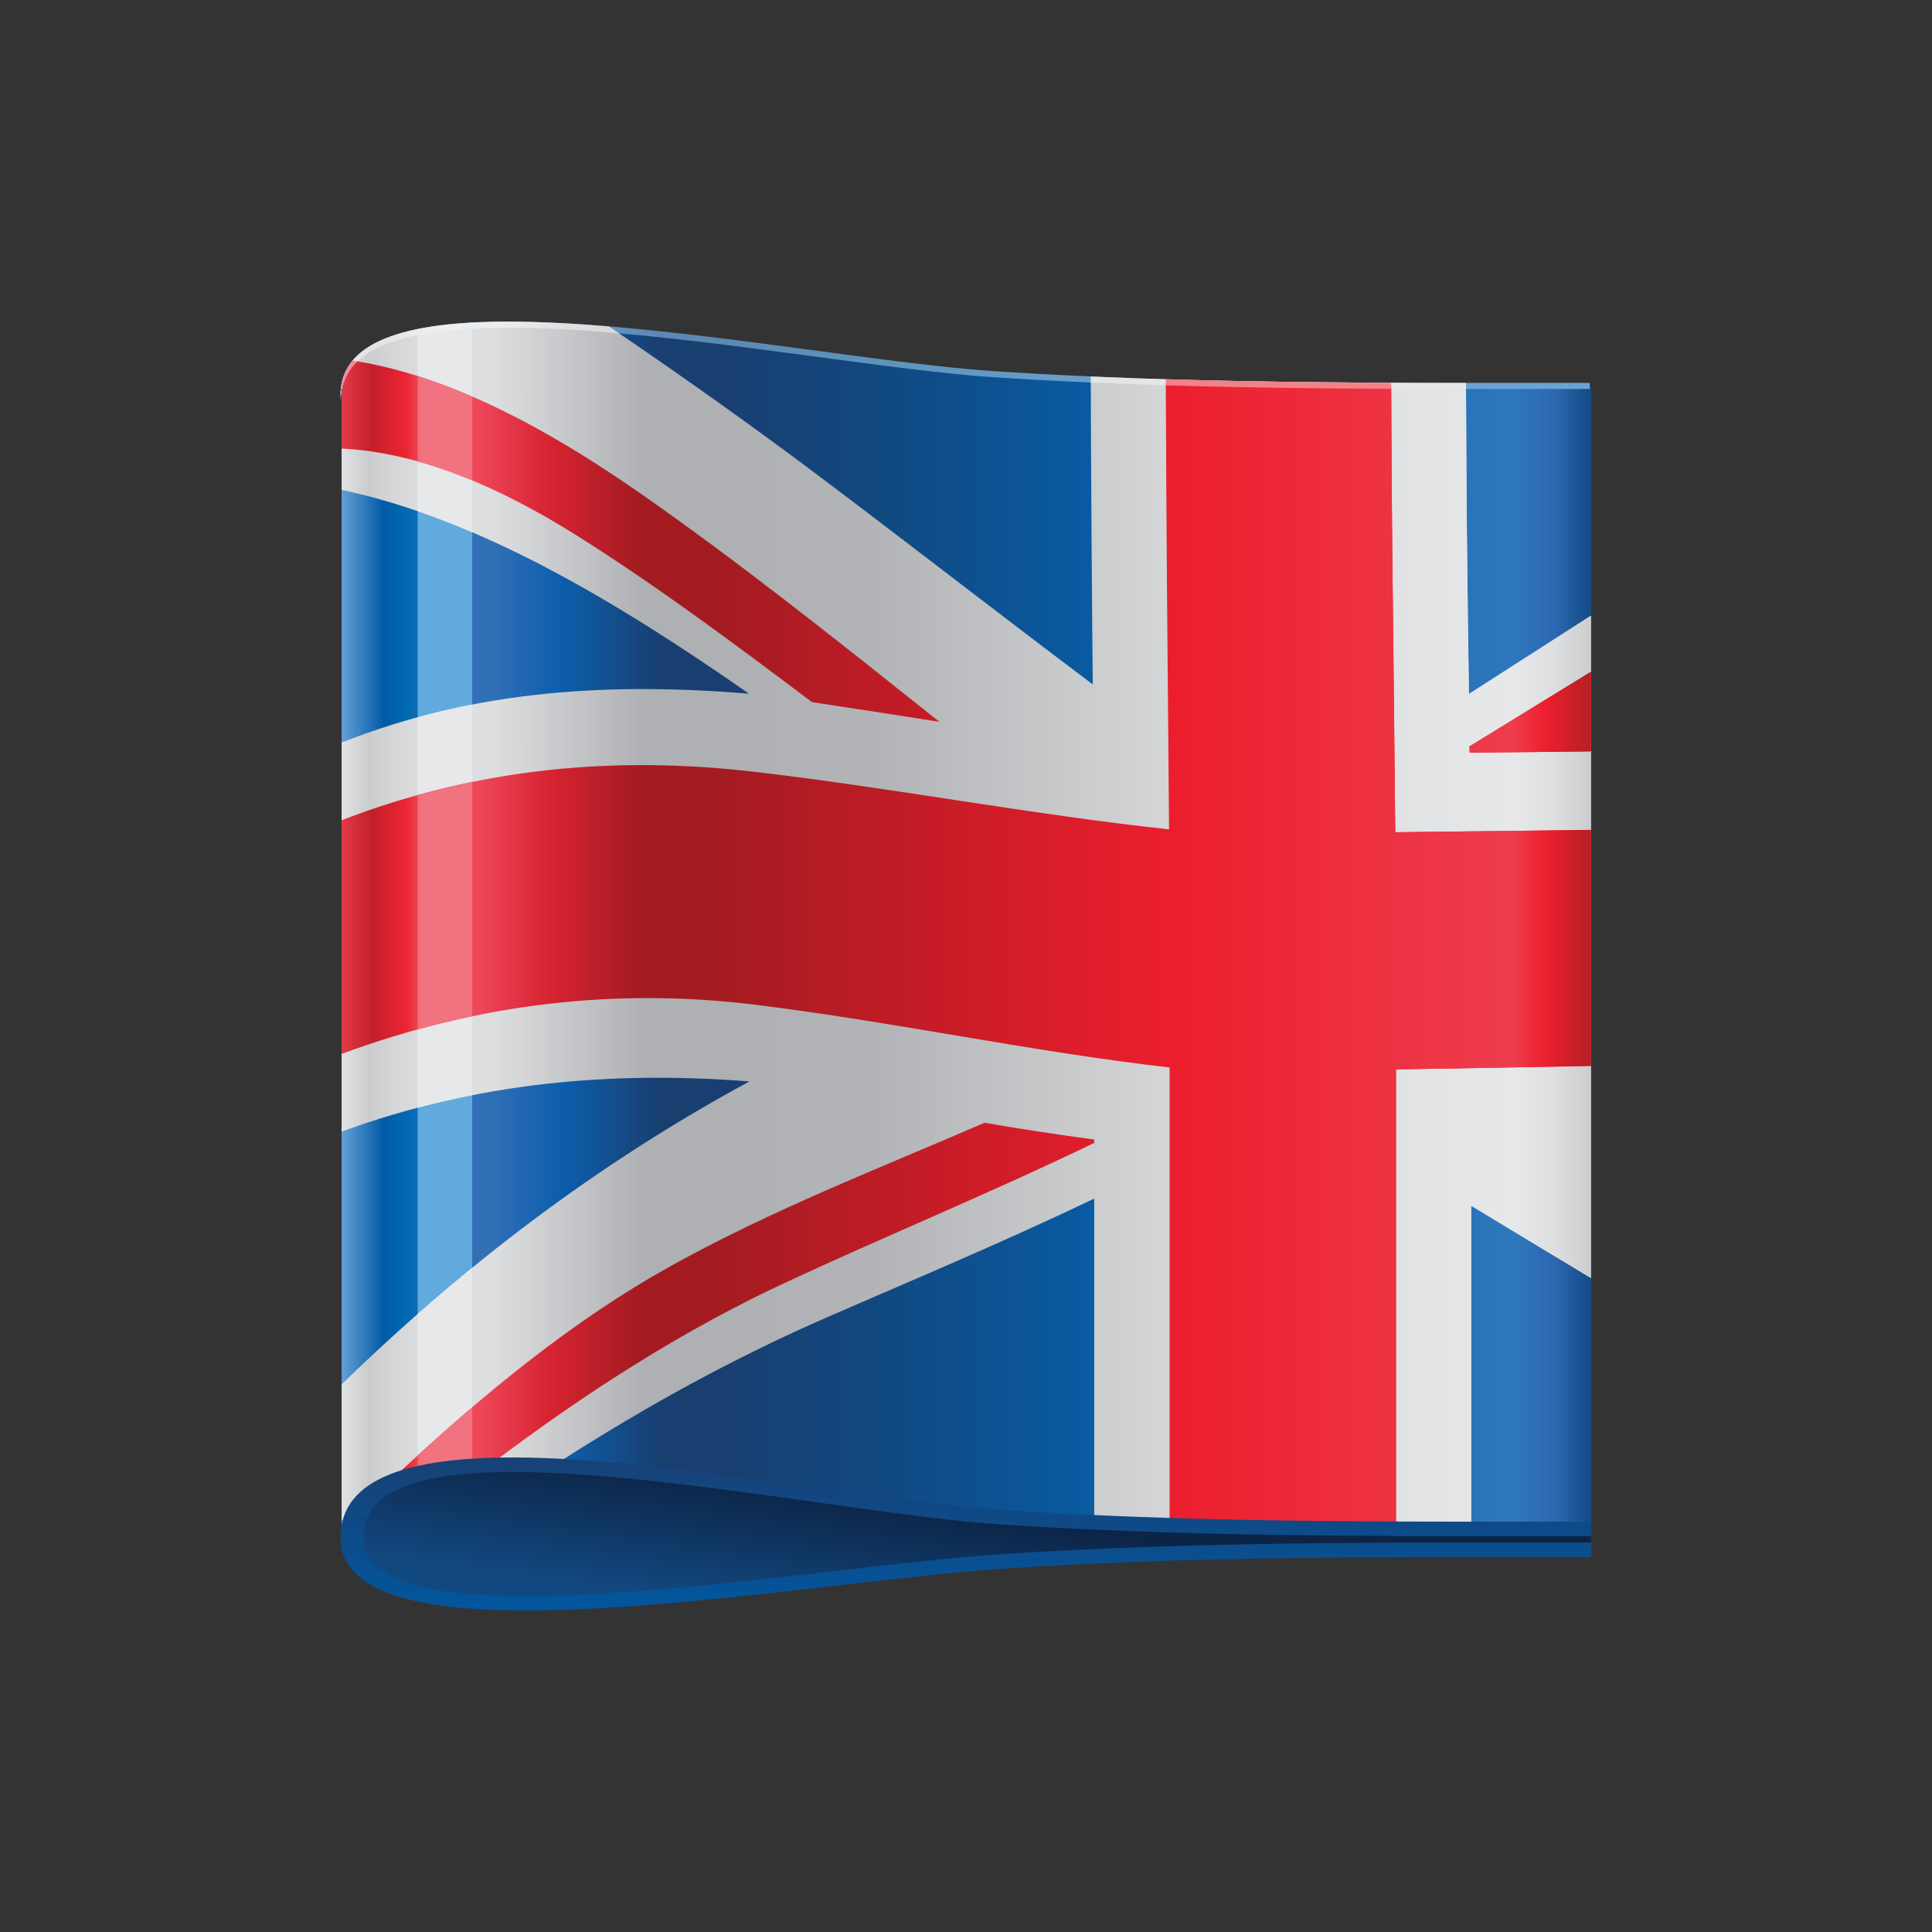<?xml version="1.0" encoding="utf-8"?>
<!-- Generator: Adobe Illustrator 16.0.0, SVG Export Plug-In . SVG Version: 6.00 Build 0)  -->
<!DOCTYPE svg PUBLIC "-//W3C//DTD SVG 1.1//EN" "http://www.w3.org/Graphics/SVG/1.1/DTD/svg11.dtd">
<svg version="1.1" id="图形" xmlns="http://www.w3.org/2000/svg" xmlns:xlink="http://www.w3.org/1999/xlink" x="0px" y="0px"
	 width="1000.637px" height="1000.678px" viewBox="3203.042 3171.25 1000.637 1000.678"
	 enable-background="new 3203.042 3171.25 1000.637 1000.678" xml:space="preserve">
<rect x="3203.042" y="3171.25" width="1000.637" height="1000.678" fill="#333333" stroke="none"/>
<g>
	<g>
		<linearGradient id="SVGID_1_" gradientUnits="userSpaceOnUse" x1="3696.405" y1="4019.284" x2="3705.447" y2="3954.946">
			<stop  offset="0" style="stop-color:#124880"/>
			<stop  offset="1" style="stop-color:#0C2446"/>
		</linearGradient>
		<path fill-rule="evenodd" clip-rule="evenodd" fill="url(#SVGID_1_)" d="M4027.042,3971.902v-10.73
			c-102.551,0-205.953,0.657-308.211-6.039c-104.586-6.855-336.594-60.562-338.793,11.342
			c2.199,62.301,234.207,18.325,338.793,11.466C3821.089,3971.247,3924.492,3971.902,4027.042,3971.902z"/>
		<linearGradient id="SVGID_2_" gradientUnits="userSpaceOnUse" x1="3799.998" y1="3653.83" x2="3380.828" y2="3653.83">
			<stop  offset="0" style="stop-color:#0660AC"/>
			<stop  offset="0.33" style="stop-color:#114981"/>
			<stop  offset="0.53" style="stop-color:#193F71"/>
			<stop  offset="0.61" style="stop-color:#193F71"/>
			<stop  offset="0.73" style="stop-color:#0C5EAB"/>
			<stop  offset="0.82" style="stop-color:#3170B7"/>
			<stop  offset="0.88" style="stop-color:#3170B7"/>
			<stop  offset="0.92" style="stop-color:#006AB3"/>
			<stop  offset="0.95" style="stop-color:#015AA6"/>
			<stop  offset="1" style="stop-color:#629DD4"/>
		</linearGradient>
		<path fill-rule="evenodd" clip-rule="evenodd" fill="url(#SVGID_2_)" d="M4027.042,3371.924v589.247
			c-102.551,0-205.953,0.657-308.211-6.039c-105.111-6.891-338.859-61.087-338.859,12.357v-589.251
			c0-73.44,233.748-19.247,338.859-12.353C3821.089,3372.577,3924.492,3371.924,4027.042,3371.924z"/>
		<linearGradient id="SVGID_3_" gradientUnits="userSpaceOnUse" x1="3809.668" y1="3665.644" x2="4028.173" y2="3665.644">
			<stop  offset="0" style="stop-color:#0660AC"/>
			<stop  offset="0.81" style="stop-color:#2E77BC"/>
			<stop  offset="0.91" style="stop-color:#2D67B1"/>
			<stop  offset="1" style="stop-color:#114981"/>
		</linearGradient>
		<path fill-rule="evenodd" clip-rule="evenodd" fill="url(#SVGID_3_)" d="M4027.042,3371.924v589.247
			c-72.457,0-144.982,0.428-217.375-3.102V3370.1C3882.095,3372.251,3954.585,3371.924,4027.042,3371.924z"/>
		<path fill-rule="evenodd" clip-rule="evenodd" fill="#60AADD" d="M3419.351,3933.361V3344.11
			c8.434-1.739,17.92-2.855,28.254-3.428v589.25C3437.271,3930.505,3427.785,3931.621,3419.351,3933.361z"/>
		<linearGradient id="SVGID_4_" gradientUnits="userSpaceOnUse" x1="3799.418" y1="3358.423" x2="3380.269" y2="3358.423">
			<stop  offset="0" style="stop-color:#6AA3D2"/>
			<stop  offset="0.33" style="stop-color:#5E93BB"/>
			<stop  offset="0.53" style="stop-color:#5C89B3"/>
			<stop  offset="0.61" style="stop-color:#5C89B3"/>
			<stop  offset="0.73" style="stop-color:#629DCC"/>
			<stop  offset="0.8" style="stop-color:#8BBBE4"/>
			<stop  offset="0.88" style="stop-color:#83B7E3"/>
			<stop  offset="0.92" style="stop-color:#81ABCE"/>
			<stop  offset="0.95" style="stop-color:#629DCC"/>
			<stop  offset="1" style="stop-color:#98BFE4"/>
		</linearGradient>
		<path fill-rule="evenodd" clip-rule="evenodd" fill="url(#SVGID_4_)" d="M4026.451,3369.559v3.151
			c-102.551,0-205.922,0.657-308.207-6.039c-105.08-6.89-338.83-61.087-338.83,12.357v-3.136c0-73.46,233.75-19.247,338.83-12.372
			C3820.529,3370.232,3923.9,3369.559,4026.451,3369.559z"/>
	</g>
	<g>
		<g>
			<linearGradient id="SVGID_5_" gradientUnits="userSpaceOnUse" x1="3810.237" y1="3650.68" x2="3376.607" y2="3650.68">
				<stop  offset="0" style="stop-color:#D4D6D7"/>
				<stop  offset="0.35" style="stop-color:#B2B4B7"/>
				<stop  offset="0.55" style="stop-color:#AEB0B3"/>
				<stop  offset="0.63" style="stop-color:#AEB0B3"/>
				<stop  offset="0.74" style="stop-color:#CACCCE"/>
				<stop  offset="0.81" style="stop-color:#DDDEE0"/>
				<stop  offset="0.89" style="stop-color:#DDDEE0"/>
				<stop  offset="0.93" style="stop-color:#D4D6D7"/>
				<stop  offset="0.96" style="stop-color:#CACCCE"/>
				<stop  offset="1" style="stop-color:#E7E8E9"/>
			</linearGradient>
			<path fill-rule="evenodd" clip-rule="evenodd" fill="url(#SVGID_5_)" d="M4027.042,3490.126v343.061
				c-20.674-12.435-41.346-24.924-62.021-37.459c0,29.027,0,58.037,0,86.979v78.482c-65.076-0.034-130.314-0.462-195.258-3.299
				v-78.498c0-29.075,0-58.216,0-87.357c-46.174,22.138-92.641,41.548-138.516,61.531c-46.307,20.185-92.346,45.189-138.422,74.79
				c-2.887,0.443-5.773,0.902-8.66,1.393c-53.131-1.902-94.711,4.086-102.75,28.519l-1.443,0.557v-70.569
				c70.391-68.456,140.781-118.797,211.271-156.911c-70.49-5.45-140.881,0.229-211.271,26.006v-201.51
				c70.293-27.826,140.586-31.044,210.977-25.332c-70.59-49.209-140.881-90.656-210.977-105.554v-46.716
				c0-38.806,65.271-41.972,142.291-35.327c36.031,24.516,72.195,50.193,107.996,77.187c46.307,34.884,92.381,70.752,138.75,105.602
				c-0.297-29.142-0.494-58.232-0.689-87.373c-0.164-23.235-0.264-46.485-0.326-69.768c64.613,2.871,129.557,3.33,194.336,3.381
				c0.1,23.939,0.229,47.91,0.428,71.768c0.26,29.028,0.688,57.971,1.082,86.979
				C3984.941,3517.152,4005.974,3503.631,4027.042,3490.126z"/>
			<linearGradient id="SVGID_6_" gradientUnits="userSpaceOnUse" x1="3809.668" y1="3665.636" x2="4028.173" y2="3665.636">
				<stop  offset="0" style="stop-color:#D4D6D7"/>
				<stop  offset="0.81" style="stop-color:#E7E8E9"/>
				<stop  offset="0.91" style="stop-color:#DDDEE0"/>
				<stop  offset="1" style="stop-color:#CACCCE"/>
			</linearGradient>
			<path fill-rule="evenodd" clip-rule="evenodd" fill="url(#SVGID_6_)" d="M4027.042,3490.126v343.061
				c-20.674-12.435-41.346-24.924-62.021-37.459c0,29.027,0,58.037,0,86.979v78.464c-51.816-0.082-103.602-0.572-155.354-3.102
				V3370.1c50.865,1.51,101.764,1.789,152.662,1.84c0.1,23.939,0.229,47.91,0.428,71.768c0.26,29.028,0.688,57.971,1.082,86.979
				C3984.941,3517.152,4005.974,3503.631,4027.042,3490.126z"/>
			<path fill-rule="evenodd" clip-rule="evenodd" fill="#E7E8E9" d="M3419.351,3933.361v-81.564
				c9.418-8.287,18.838-16.263,28.254-23.939v102.075C3437.271,3930.505,3427.785,3931.621,3419.351,3933.361L3419.351,3933.361z
				 M3419.351,3744.962v-202.23c9.418-2.575,18.838-4.758,28.254-6.578v202.311
				C3438.189,3740.317,3428.769,3742.484,3419.351,3744.962L3419.351,3744.962z M3419.351,3435.98v-91.87
				c8.434-1.739,17.92-2.855,28.254-3.428v106.243C3438.189,3442.886,3428.769,3439.229,3419.351,3435.98z"/>
		</g>
		<linearGradient id="SVGID_7_" gradientUnits="userSpaceOnUse" x1="3807.146" y1="3358.428" x2="3378.528" y2="3358.428">
			<stop  offset="0" style="stop-color:#E6E7E7"/>
			<stop  offset="0.35" style="stop-color:#D4D6D7"/>
			<stop  offset="0.55" style="stop-color:#D3D4D6"/>
			<stop  offset="0.63" style="stop-color:#D3D4D6"/>
			<stop  offset="0.74" style="stop-color:#E2E2E4"/>
			<stop  offset="0.81" style="stop-color:#ECEDEE"/>
			<stop  offset="0.89" style="stop-color:#ECEDEE"/>
			<stop  offset="0.93" style="stop-color:#E6E7E7"/>
			<stop  offset="0.96" style="stop-color:#E2E2E4"/>
			<stop  offset="1" style="stop-color:#ECEDEE"/>
		</linearGradient>
		<path fill-rule="evenodd" clip-rule="evenodd" fill="url(#SVGID_7_)" d="M3962.33,3372.726
			c-64.746-0.047-129.723-0.49-194.336-3.346l-0.035-3.136c64.648,2.84,129.592,3.283,194.371,3.333V3372.726L3962.33,3372.726z
			 M3523.675,3343.88c-77.908-6.875-144.262-3.987-144.262,35.148v-0.362v-1.101v-1.098v-0.575c0-38.246,63.4-41.872,139.01-35.604
			L3523.675,3343.88z"/>
	</g>
	<linearGradient id="SVGID_8_" gradientUnits="userSpaceOnUse" x1="3809.4" y1="3659.737" x2="3374.112" y2="3659.737">
		<stop  offset="0" style="stop-color:#EC1E2E"/>
		<stop  offset="0.54" style="stop-color:#A31B20"/>
		<stop  offset="0.63" style="stop-color:#A31B20"/>
		<stop  offset="0.74" style="stop-color:#D72332"/>
		<stop  offset="0.83" style="stop-color:#EF4A5C"/>
		<stop  offset="0.89" style="stop-color:#EF4D5C"/>
		<stop  offset="0.91" style="stop-color:#ED2433"/>
		<stop  offset="0.95" style="stop-color:#C31F29"/>
		<stop  offset="1" style="stop-color:#EE4354"/>
	</linearGradient>
	<path fill-rule="evenodd" clip-rule="evenodd" fill="url(#SVGID_8_)" d="M4027.042,3519.152v41.004l-0.424,0.264
		c-20.904,0.262-41.678,0.459-62.387,0.657c0-1.034-0.098-2.135-0.098-3.248L4027.042,3519.152L4027.042,3519.152z
		 M4027.042,3601.077c-33.768,0.428-67.568,0.855-101.367,1.217c-0.395-40.891-0.791-81.863-1.281-122.684
		c-0.428-35.838-0.688-71.838-0.82-107.769c-38.918-0.167-77.871-0.642-116.729-1.824c0.164,35.935,0.328,71.787,0.623,107.589
		c0.33,41.086,0.756,82.171,1.051,123.193c-71.635-7.729-142.783-21.413-214.652-29.798c-71.014-8.269-142.617-2.494-213.895,25.087
		v121.012c71.375-26.383,143.045-34.245,214.092-25.48c71.967,8.875,143.111,24.332,214.75,32.519c0,41.152,0,82.237,0,123.261
		v111.919c39.051,1.179,78.168,1.623,117.254,1.786v-113.246c0-40.891,0-81.797,0-122.751c33.67-0.524,67.305-1.132,100.975-1.789
		V3601.077L4027.042,3601.077z M3457.353,3929.536c-20.051,0.509-37.443,2.676-50.637,7.252
		c47.354-44.447,94.117-82.172,142.916-109.375c53.098-29.601,108.85-51.03,163.328-74.658c18.932,3.249,37.867,6.17,56.803,8.695
		c0,0.658,0,1.184,0,1.759c-53.293,25.71-107.242,47.844-159.879,72.309C3558.558,3859.375,3508.085,3891.157,3457.353,3929.536
		L3457.353,3929.536z M3379.972,3403.559v-25.32c0-8.089,2.855-14.636,8.039-19.869c48.668,8.139,97.99,34.541,146.098,68.013
		c52.443,36.475,103.602,77.444,155.518,118.728c-21.953-3.51-44.041-6.891-65.992-10.189
		c-40.793-30.698-81.125-60.776-122.404-86.649C3461.455,3423.347,3420.304,3405.594,3379.972,3403.559z"/>
	<linearGradient id="SVGID_9_" gradientUnits="userSpaceOnUse" x1="3809.668" y1="3665.554" x2="4028.173" y2="3665.554">
		<stop  offset="0" style="stop-color:#EC1E2E"/>
		<stop  offset="0.81" style="stop-color:#EE3D4D"/>
		<stop  offset="0.89" style="stop-color:#EC1E2E"/>
		<stop  offset="1" style="stop-color:#B02025"/>
	</linearGradient>
	<path fill-rule="evenodd" clip-rule="evenodd" fill="url(#SVGID_9_)" d="M4027.042,3519.152v41.004l-0.424,0.264
		c-20.904,0.262-41.678,0.459-62.387,0.657c0-1.034-0.098-2.135-0.098-3.248L4027.042,3519.152L4027.042,3519.152z
		 M4027.042,3601.077c-33.768,0.428-67.568,0.855-101.367,1.217c-0.395-40.891-0.791-81.863-1.281-122.684
		c-0.428-35.838-0.688-71.838-0.82-107.769c-37.969-0.167-75.938-0.61-113.906-1.742v587.97c38.789,1.906,77.578,2.643,116.4,2.938
		v-113.148c0-40.891,0-81.797,0-122.751c33.67-0.524,67.305-1.132,100.975-1.789V3601.077z"/>
	<linearGradient id="SVGID_10_" gradientUnits="userSpaceOnUse" x1="3790.556" y1="3649.688" x2="3376.249" y2="3649.688">
		<stop  offset="0" style="stop-color:#F05A65"/>
		<stop  offset="0.35" style="stop-color:#C8555F"/>
		<stop  offset="0.44" style="stop-color:#BF545E"/>
		<stop  offset="0.54" style="stop-color:#B0535B"/>
		<stop  offset="0.63" style="stop-color:#BE545D"/>
		<stop  offset="0.71" style="stop-color:#F05B67"/>
		<stop  offset="0.8" style="stop-color:#F1737F"/>
		<stop  offset="0.89" style="stop-color:#F1737F"/>
		<stop  offset="0.91" style="stop-color:#F05B67"/>
		<stop  offset="0.95" style="stop-color:#BC5461"/>
		<stop  offset="1" style="stop-color:#F16C77"/>
	</linearGradient>
	<path fill-rule="evenodd" clip-rule="evenodd" fill="url(#SVGID_10_)" d="M3419.351,3933.361v-8.303
		c9.449-8.614,18.838-16.948,28.254-24.975v29.849C3437.271,3930.505,3427.785,3931.621,3419.351,3933.361L3419.351,3933.361z
		 M3419.351,3704.417v-121.389c9.418-2.607,18.838-4.871,28.254-6.793v121.357
		C3438.189,3699.562,3428.769,3701.841,3419.351,3704.417L3419.351,3704.417z M3419.351,3410.204v-44.189
		c9.418,2.972,18.838,6.531,28.254,10.617v43.416C3438.22,3416.142,3428.8,3412.827,3419.351,3410.204z"/>
	<linearGradient id="SVGID_11_" gradientUnits="userSpaceOnUse" x1="3803.925" y1="3368.51" x2="3378.458" y2="3368.51">
		<stop  offset="0" style="stop-color:#F38288"/>
		<stop  offset="0.35" style="stop-color:#DB8086"/>
		<stop  offset="0.54" style="stop-color:#DB8085"/>
		<stop  offset="0.63" style="stop-color:#DB8085"/>
		<stop  offset="0.74" style="stop-color:#F28089"/>
		<stop  offset="0.83" style="stop-color:#F48F9A"/>
		<stop  offset="0.89" style="stop-color:#F48F9A"/>
		<stop  offset="0.91" style="stop-color:#F28089"/>
		<stop  offset="0.95" style="stop-color:#E78187"/>
		<stop  offset="1" style="stop-color:#F38B95"/>
	</linearGradient>
	<path fill-rule="evenodd" clip-rule="evenodd" fill="url(#SVGID_11_)" d="M3923.574,3372.628
		c-38.918-0.163-77.871-0.642-116.729-1.805v-3.151c38.857,1.183,77.811,1.642,116.729,1.82V3372.628L3923.574,3372.628z
		 M3388.24,3358.419c-5.676,5.35-8.826,12.108-8.826,20.609v-0.133v-0.723v-0.721v-0.723v-0.721v-0.116
		c0-7.12,2.197-13.011,6.268-17.901L3388.24,3358.419z"/>
	<linearGradient id="SVGID_12_" gradientUnits="userSpaceOnUse" x1="3703.36" y1="3915.755" x2="3703.36" y2="4011.869">
		<stop  offset="0" style="stop-color:#1B3E71"/>
		<stop  offset="1" style="stop-color:#0058A0"/>
	</linearGradient>
	<path fill="url(#SVGID_12_)" d="M4027.306,3977.663h-25.529c-93.201-0.051-186.99-0.101-279.795,6.069
		c-22.674,1.494-51.555,4.824-82.762,8.419c-53.918,6.202-114.725,13.19-163.654,13.209l0,0c-55.625,0-96.152-8.994-96.152-37.806
		l0,0c0-31.421,37.115-41.432,89.064-41.432v-0.016c46.895,0,106.293,8.354,160.209,15.933c35.242,4.956,68.158,9.582,93.295,11.256
		c92.805,6.17,186.594,6.12,279.795,6.069h25.529v7.501h-25.529c-93.594,0.047-187.744,0.098-280.975-6.104
		c-25.762-1.708-59.004-6.384-94.643-11.403c-53.229-7.482-111.869-15.719-157.682-15.719v-0.016
		c-45.059,0-77.285,8.187-77.285,33.931l0,0c0,23.068,35.574,30.289,84.373,30.289v0.016c47.844,0,108.131-6.956,161.588-13.092
		c31.471-3.626,60.609-6.976,83.648-8.501c93.23-6.202,187.381-6.151,280.975-6.104h25.529V3977.663z"/>
</g>
</svg>
